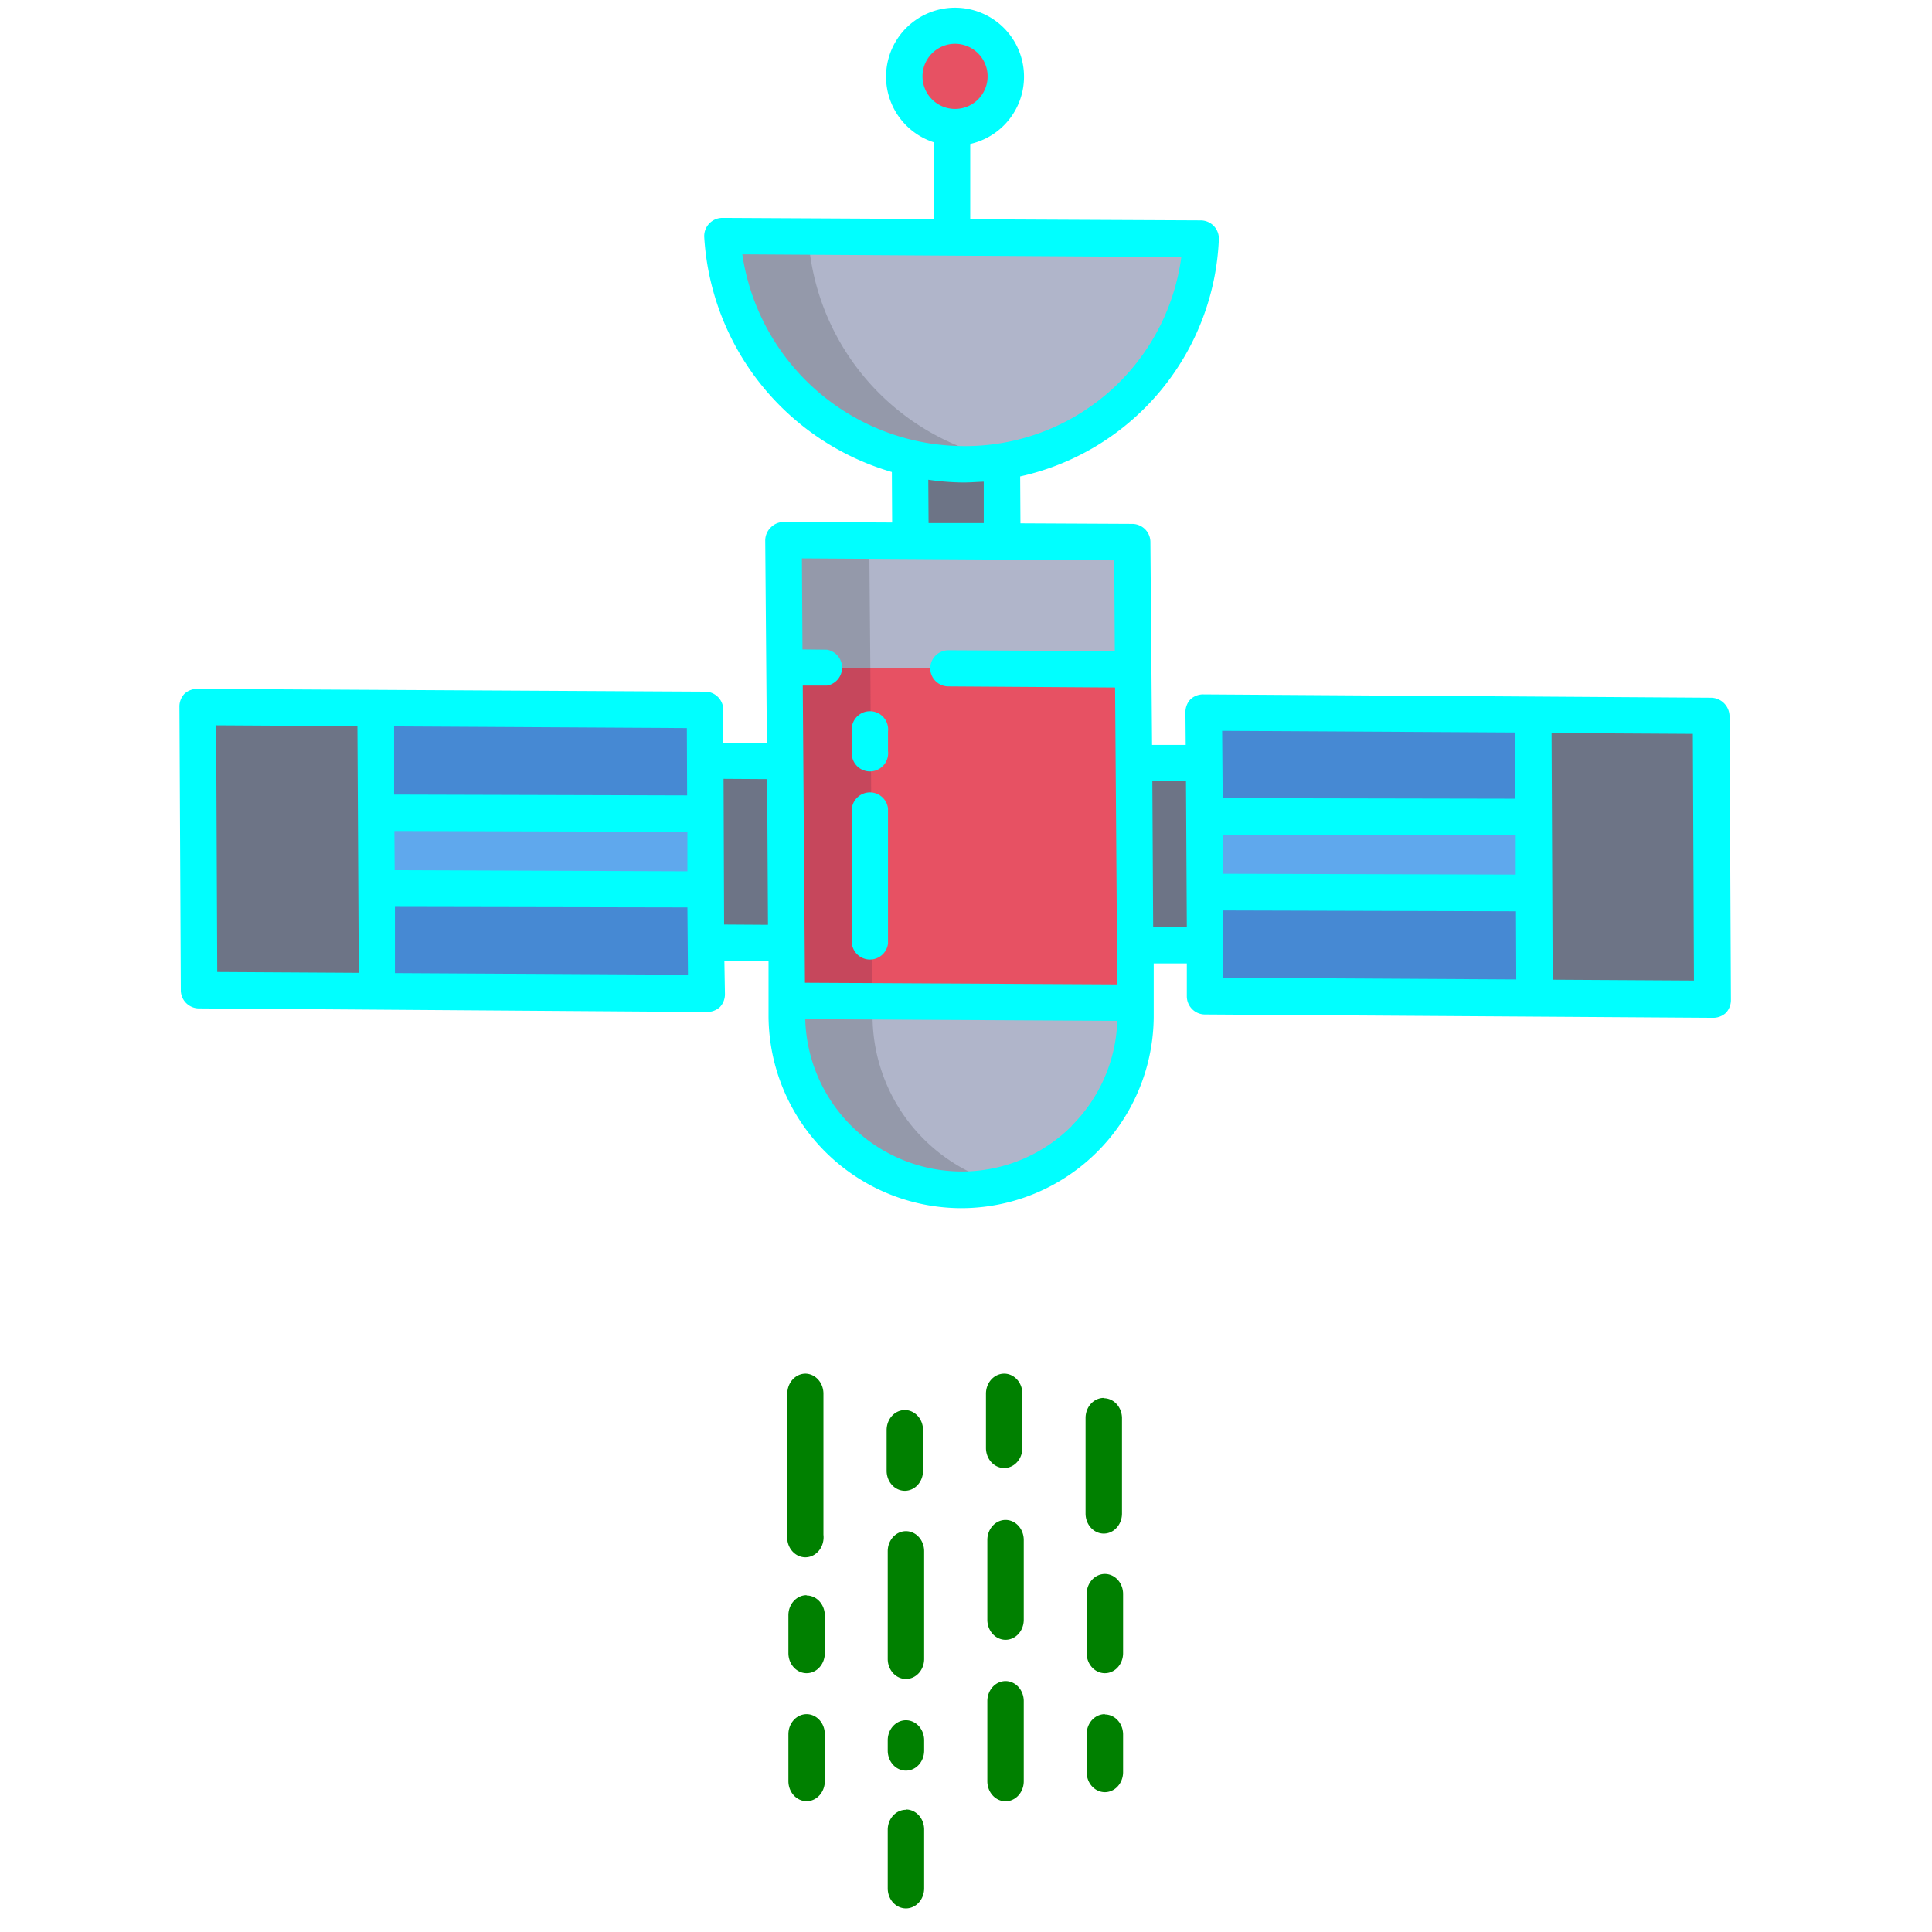 
<svg xmlns="http://www.w3.org/2000/svg" width="297mm" height="297mm" viewBox="0 0 297 327">
    <g transform="matrix(.467 0 0 .467 -12.6 24.6)">
        <circle cx="258.7" cy="223.5" fill="#e75163" r="18.4" transform="rotate(-45)"/>
        <path d="M278.9 143.1l.3 46.1h.1l126.3.7-.3-46z" fill="#b0b5ca"/>
        <path d="M280.4 310l126 .8v4.2a63.2 63.2 0 01-126.3.7v-5.6z" fill="#b0b5ca"/>
        <path d="M550.6 206.4l.4 102.4v.2l64.5.4-.5-102.6z" fill="#6d7486"/>
        <path d="M279.3 189.2h-.1l.8 120.9h.4l126 .7-.8-120.9z" fill="#e75163"/>
        <path d="M66.6 203.5l.5 102.7 64.4.3-.5-102.4v-.2z" fill="#6d7486"/>
        <path d="M324.5 113l.3 30.3 33.3.2-.3-29.2z" fill="#6d7486"/>
        <path d="M358 114.5a87.4 87.4 0 01-33.3-1.2 88.1 88.1 0 01-68-80.4l83.2.5 90.2.5a85.6 85.6 0 01-72.2 80.6z" fill="#b0b5ca"/>
        <path d="M250.6 223h-.1l.2 66H280l-.5-65.8z" fill="#6d7486"/>
        <path d="M406 223.9h-.2l.5 65.9 25.1.1h.2l-.3-65.9z" fill="#6d7486"/>
        <path d="M431.3 224v-18.3l119.3.7.1 37.2h-.2l-119.1-.4z" fill="#4689d3"/>
        <path d="M550.7 243.6l.2 27.4h-.3l-119-.3-.2-27.5 119 .4z" fill="#5fa8ed"/>
        <path d="M550.9 271l.1 37.8v.2l-119.3-.7-.1-18.4v-19.2l119 .3z" fill="#4689d3"/>
        <path d="M131 204l119.4.6V223l.1 19.2-119.3-.3-.2-37.8z" fill="#4689d3"/>
        <path d="M250.5 242.2l.2 27.5-119.4-.4-.1-27.4 119.3.3z" fill="#5fa8ed"/>
        <path d="M250.7 289l.1 18.3-119.3-.8-.2-37.2 119.4.4z" fill="#4689d3"/>
        <path d="M311.1 315.7v-5.5l-30.7-.1h-.4v5.6a63.3 63.3 0 0078.8 61 63.2 63.2 0 01-47.7-61z" fill="#9499aa"/>
        <path d="M311 310h.5-.4z" fill="#e75163"/>
        <path d="M279.3 189.2h-.1l.8 120.9H311.1l-.8-120.7z" fill="#c6475c"/>
        <path d="M310.3 189.4v-.2l-.4-46h-31l.3 46h.1z" fill="#9499aa"/>
        <path d="M287.8 33l-31.1-.1a88.1 88.1 0 0068 80.4 87.4 87.4 0 0033.2 1.2l2-.4-4.1-.8a88.1 88.1 0 01-68-80.2z" fill="#9499aa"/>
        <g fill="#0ff">
            <path style="fill:green;transform: scale(1,1.1)" d="M286.8 404.7a6.6 6.6 0 00-6.6 6.7v46.4a6.6 6.6 0 1013.1 0v-46.4a6.6 6.6 0 00-6.5-6.7zm72 0a6.6 6.6 0 00-6.6 6.7v17.8a6.6 6.6 0 1013.2 0v-17.8a6.6 6.6 0 00-6.7-6.7zm36.1 8a6.6 6.6 0 00-6.6 6.6v31.5a6.6 6.6 0 1013.2 0v-31.5a6.6 6.6 0 00-6.6-6.5zm-72.2 4a6.6 6.6 0 00-6.5 6.6v13.4a6.6 6.6 0 0013.2 0v-13.4a6.6 6.6 0 00-6.7-6.6zm36.5 36.2a6.6 6.6 0 00-6.5 6.6v26.3a6.6 6.6 0 0013.2 0v-26.3a6.6 6.6 0 00-6.7-6.6zm-36 3.7a6.6 6.6 0 00-6.6 6.6v35.6a6.6 6.6 0 006.6 6.5 6.6 6.6 0 006.6-6.5v-35.6a6.6 6.6 0 00-6.5-6.6zm72 14.1a6.6 6.6 0 00-6.5 6.6v19.5a6.6 6.6 0 0013.2 0v-19.5a6.6 6.6 0 00-6.6-6.6zm-108 7a6.6 6.6 0 00-6.6 6.7v12.4a6.6 6.6 0 0013.2 0v-12.4a6.6 6.6 0 00-6.6-6.6zm72 28.3a6.6 6.6 0 00-6.5 6.5V539a6.6 6.6 0 0013.2 0v-26.5a6.6 6.6 0 00-6.6-6.5zm36.1 10.9a6.6 6.6 0 00-6.6 6.6V536a6.6 6.6 0 1013.2 0v-12.4a6.6 6.6 0 00-6.6-6.6zm-108.2 0a6.6 6.6 0 00-6.5 6.6V539a6.6 6.6 0 0011.2 4.7 6.6 6.6 0 002-4.7v-15.5a6.6 6.6 0 00-6.7-6.6zm36 2a6.6 6.6 0 00-6.5 6.6v3.4a6.6 6.6 0 1013.2 0v-3.4a6.6 6.6 0 00-6.6-6.6zm.2 29.5a6.6 6.6 0 00-6.7 6.7v19.2a6.6 6.6 0 0013.2 0V555a6.6 6.6 0 00-6.5-6.7z"/>
            <path d="M303.6 212.5v7a6.6 6.6 0 1013.1 0v-7a6.6 6.6 0 10-13.1 0z"/>
            <path d="M303.6 240.3v49a6.6 6.6 0 0013.1 0v-49a6.6 6.6 0 00-13.1 0z"/>
            <path d="M431.1 199a6.7 6.7 0 00-4.8 1.8 6.8 6.8 0 00-1.8 4.8l.1 11.7h-12.2l-.6-73.5a6.6 6.6 0 00-6.5-6.6l-40.6-.2-.1-17a92 92 0 0072-85.8 6.6 6.6 0 00-6.5-7l-83.6-.4V-.5a25 25 0 10-13.2-.6v27.8l-76.6-.4a6.6 6.6 0 00-6.6 7 94.6 94.6 0 0068 85.1l.1 18.3-39.3-.2a6.6 6.6 0 00-4.7 2 6.6 6.6 0 00-2 4.7l.6 73.3H257v-11.9a6.6 6.6 0 00-6.6-6.6L66.5 197a6.7 6.7 0 00-4.8 1.8 6.7 6.7 0 00-1.8 4.8l.5 102.6a6.6 6.6 0 006.6 6.6l184 1.3a6.9 6.9 0 004.8-1.8 6.8 6.8 0 001.8-4.8l-.2-11.8h16v20.1a70 70 0 0069.5 69.4A69.8 69.8 0 00413 315v-18.5h12v11.9a6.6 6.6 0 006.6 6.6l184 1.2a6.8 6.8 0 004.8-1.8 6.8 6.8 0 001.8-4.8l-.5-102.7a6.8 6.8 0 00-6.7-6.7zM329.2-25a11.8 11.8 0 0123.6 0 11.8 11.8 0 11-23.6 0zm108.6 237.2l106.2.6.1 24-106.1-.2zm106.4 37.9v14.2l-106.1-.3V250zM264 39.5l159 1a79 79 0 01-79.1 68.5 81.4 81.4 0 01-80-69.5zm67.3 81.7a94.5 94.5 0 0012.5 1c2.6 0 5-.2 7.6-.3v15h-20zm-87.5 90l.1 24.4-106.2-.3v-24.7zm.2 37.6v14.3l-106.1-.4-.1-14.2zM73.6 299.6l-.4-89.4 51.2.3.5 89.4zm170.6 1L138 300v-24l106 .2zm13.1-18.2l-.2-52.8 15.8.1.3 52.8zm126 73a56.2 56.2 0 01-40.4 16.5 56.8 56.8 0 01-56.2-55.2l113.1.6a56.2 56.2 0 01-16.5 38zm16.5-51.3l-113.2-.6-.8-107.7h8.8a6.6 6.6 0 000-13l-8.9-.1-.2-33 113.2.7.2 32.9-60.3-.3a6.6 6.6 0 00-6.6 6.5 6.6 6.6 0 006.5 6.6l60.5.4zm12.7-73.6h12.2l.3 52.8h-12.2zm25.7 71.2v-24.4l106.1.3.1 24.7zm170.6 1l-51.2-.3-.4-89.4 51.2.3z"/>
        </g>
    </g>
</svg>
